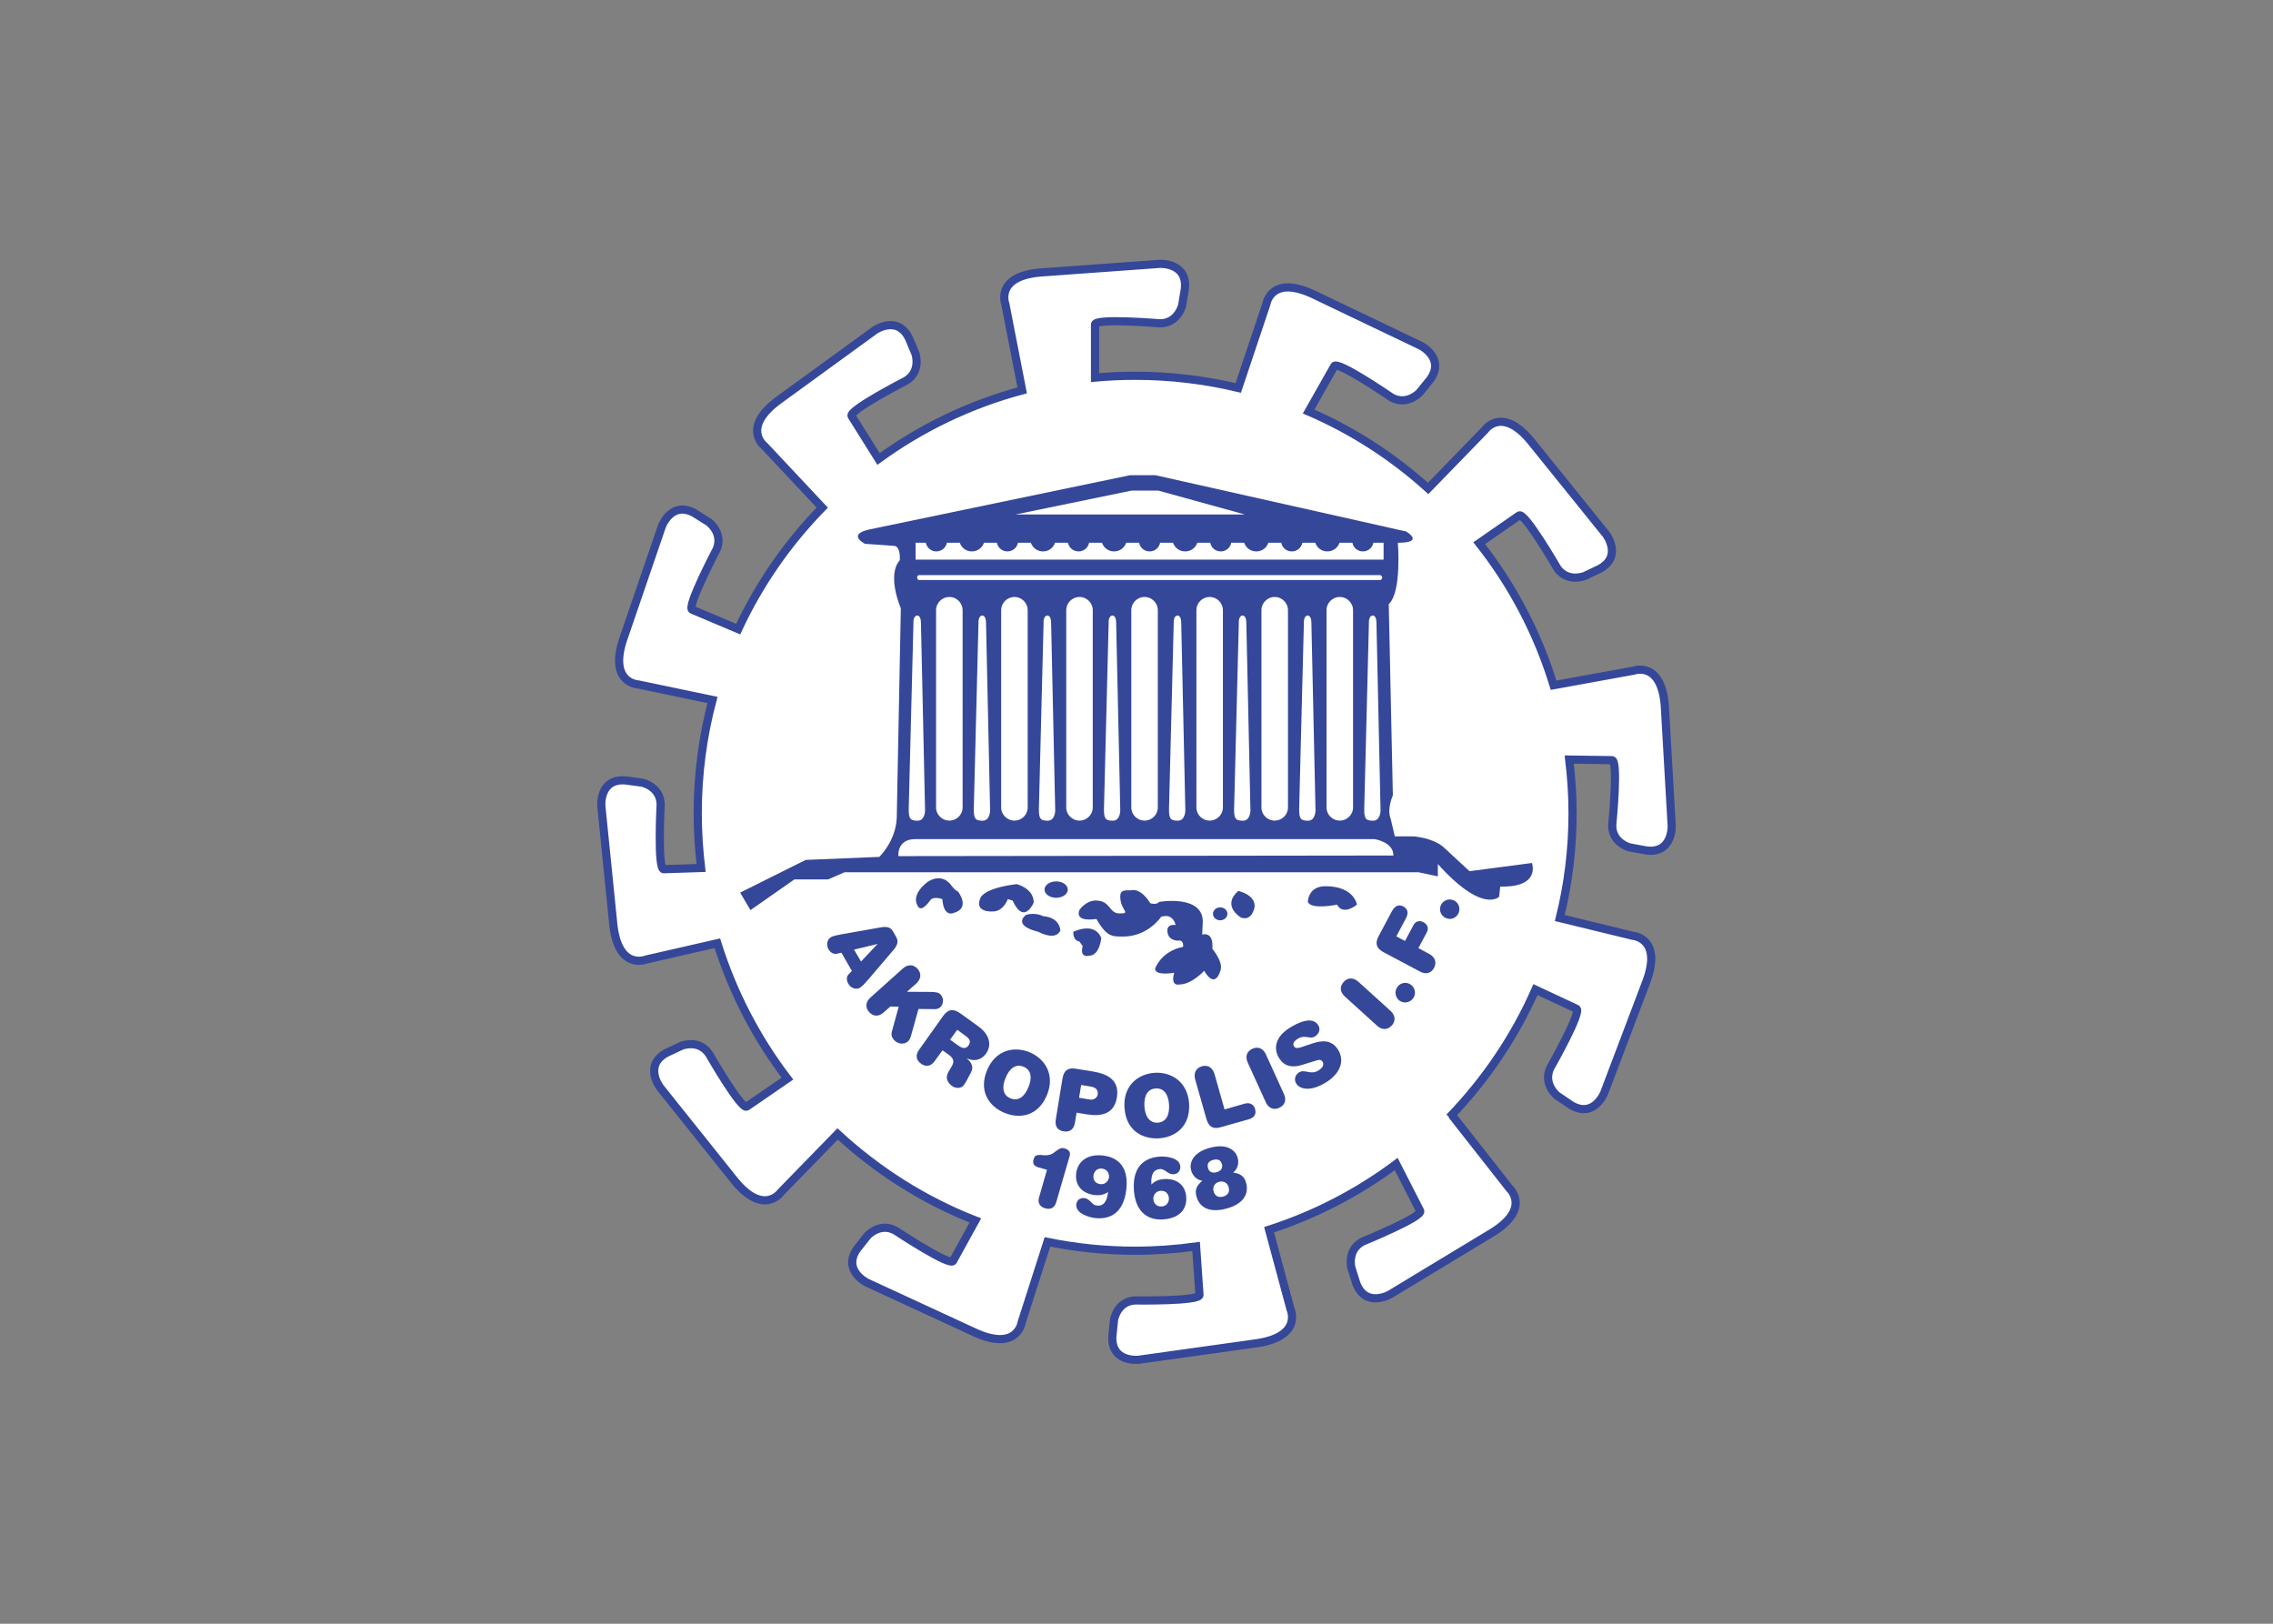 <svg clip-rule="evenodd" fill-rule="evenodd" viewBox="0 0 560 400" xmlns="http://www.w3.org/2000/svg" xmlns:xlink="http://www.w3.org/1999/xlink"><rect x="0" y="0" width="560" height="400" fill="#808080" stroke="none"/><clipPath id="a"><path clip-rule="evenodd" d="m5.807 5.078h36.948v37.823h-36.948z"/></clipPath><g transform="matrix(7.192 0 0 7.192 105.372 27.469)"><path d="m41.182 25.208.568.105c.896.109.865-.839.865-.839l-.23-3.984c-.072-1.704-1.067-1.339-1.067-1.339l-2.75.5c-.547-1.786-1.417-3.432-2.547-4.865l1.359-.942c.172-.177 1.313 1.797 1.313 1.797.349.505.937.27.937.27l.516-.244c.797-.433.219-1.188.219-1.188l-2.506-3.104c-1.046-1.344-1.645-.464-1.645-.464l-1.943 2c-1.203-1.088-2.583-1.984-4.094-2.635l.875-1.547c.078-.229 1.958 1.063 1.958 1.063.537.302.964-.162.964-.162l.365-.448c.526-.734-.323-1.161-.323-1.161l-3.594-1.719c-1.531-.76-1.693.292-1.693.292l-.963 2.875c-1.131-.271-2.313-.417-3.532-.417-.463 0-.921.021-1.375.063v-1.813c-.046-.234 2.224-.047 2.224-.047.615 0 .761-.614.761-.614l.094-.568c.093-.901-.855-.854-.855-.854l-3.974.286c-1.703.094-1.323 1.089-1.323 1.089l.579 2.958c-1.797.479-3.459 1.287-4.922 2.349l-.917-1.463c-.161-.178 1.865-1.219 1.865-1.219.52-.323.317-.922.317-.922l-.224-.531c-.395-.813-1.171-.271-1.171-.271l-3.224 2.344c-1.396.984-.547 1.625-.547 1.625l1.974 2.104c-1.183 1.208-2.162 2.614-2.881 4.161l-1.567-.661c-.235-.047.828-2.068.828-2.068.239-.568-.271-.937-.271-.937l-.49-.308c-.786-.437-1.114.453-1.114.453l-1.292 3.771c-.578 1.604.485 1.646.485 1.646l2.541.531c-.328 1.235-.505 2.537-.505 3.88 0 .636.042 1.261.115 1.875l-1.271.042c-.235.052-.115-2.224-.115-2.224-.015-.614-.635-.739-.635-.739l-.573-.079c-.901-.067-.823.881-.823.881l.401 3.963c.146 1.698 1.13 1.292 1.13 1.292l2.443-.557c.531 1.692 1.349 3.26 2.401 4.635l-1.385.953c-.167.177-1.303-1.802-1.303-1.802-.349-.51-.937-.276-.937-.276l-.521.245c-.792.432-.219 1.182-.219 1.182l2.49 3.115c1.047 1.349 1.651.474 1.651.474l1.943-1.995c1.364 1.26 2.958 2.276 4.718 2.963l-.76 1.381c-.073.229-1.974-1.032-1.974-1.032-.536-.297-.958.172-.958.172l-.36.453c-.515.74.339 1.157.339 1.157l3.62 1.671c1.536.74 1.682-.317 1.682-.317l.88-2.75c.974.198 1.974.302 3.005.302.709 0 1.407-.052 2.089-.146l.115 1.651c.062.234-2.219.198-2.219.198-.61.042-.709.667-.709.667l-.057.573c-.036.901.906.791.906.791l3.948-.552c1.693-.213 1.25-1.177 1.25-1.177l-.734-2.724c1.583-.51 3.052-1.276 4.354-2.25l.818 1.599c.151.193-1.959 1.052-1.959 1.052-.552.281-.395.896-.395.896l.172.547c.328.844 1.145.375 1.145.375l3.412-2.063c1.479-.859.687-1.573.687-1.573l-1.968-2.505-.089.073c1.224-1.265 2.229-2.745 2.948-4.375l1.396.651c.234.057-.891 2.037-.891 2.037-.255.557.24.948.24.948l.479.322c.776.464 1.13-.416 1.13-.416l1.412-3.729c.63-1.584-.433-1.657-.433-1.657l-2.5-.609c.287-1.151.438-2.354.438-3.589 0-.625-.042-1.234-.115-1.838l1.459.021c.239-.042.015 2.224.015 2.224-.01.614.604.765.604.765" fill="#fff" fill-rule="nonzero"/><g clip-path="url(#a)"><path d="m0 .001.567-.104c.896-.11.865.838.865.838l-.229 3.985c-.073 1.703-1.068 1.338-1.068 1.338l-2.75-.5c-.547 1.787-1.417 3.433-2.547 4.865l1.36.943c.171.177 1.312-1.797 1.312-1.797.349-.505.938-.271.938-.271l.515.245c.797.432.219 1.187.219 1.187l-2.505 3.104c-1.047 1.344-1.646.464-1.646.464l-1.943-2c-1.203 1.088-2.583 1.984-4.094 2.635l.875 1.547c.079.229 1.959-1.062 1.959-1.062.536-.302.963.161.963.161l.365.448c.526.734-.323 1.162-.323 1.162l-3.594 1.718c-1.531.761-1.692-.291-1.692-.291l-.964-2.875c-1.13.27-2.313.416-3.531.416-.464 0-.922-.021-1.375-.062v1.812c-.047.235 2.224.047 2.224.047.614 0 .76.615.76.615l.094.567c.094.901-.854.855-.854.855l-3.974-.287c-1.703-.094-1.323-1.088-1.323-1.088l.578-2.959c-1.797-.479-3.458-1.286-4.922-2.349l-.917 1.464c-.161.177 1.865 1.219 1.865 1.219.521.323.318.921.318.921l-.224.532c-.396.812-1.172.271-1.172.271l-3.224-2.344c-1.396-.985-.547-1.625-.547-1.625l1.974-2.104c-1.182-1.209-2.161-2.615-2.88-4.162l-1.568.662c-.234.047.828 2.067.828 2.067.24.568-.271.938-.271.938l-.489.307c-.787.438-1.115-.453-1.115-.453l-1.291-3.771c-.579-1.604.484-1.646.484-1.646l2.542-.531c-.329-1.234-.506-2.536-.506-3.88 0-.636.042-1.261.115-1.875l-1.271-.042c-.234-.052-.114 2.224-.114 2.224-.016.615-.636.74-.636.74l-.573.078c-.901.068-.823-.88-.823-.88l.401-3.964c.146-1.698 1.131-1.292 1.131-1.292l2.442.558c.531-1.693 1.349-3.261 2.401-4.636l-1.385-.953c-.167-.177-1.302 1.802-1.302 1.802-.349.511-.938.276-.938.276l-.521-.244c-.791-.433-.218-1.183-.218-1.183l2.489-3.114c1.047-1.349 1.651-.474 1.651-.474l1.943 1.994c1.365-1.26 2.958-2.276 4.719-2.963l-.761-1.38c-.073-.229-1.974 1.031-1.974 1.031-.536.297-.958-.172-.958-.172l-.359-.453c-.516-.74.338-1.156.338-1.156l3.62-1.672c1.536-.74 1.682.318 1.682.318l.881 2.75c.973-.198 1.973-.303 3.005-.303.708 0 1.406.053 2.088.146l.115-1.651c.062-.234-2.219-.198-2.219-.198-.609-.041-.708-.666-.708-.666l-.058-.573c-.036-.901.907-.792.907-.792l3.948.552c1.692.214 1.25 1.177 1.25 1.177l-.735 2.724c1.584.511 3.052 1.276 4.354 2.25l.818-1.599c.151-.192-1.958-1.052-1.958-1.052-.552-.281-.396-.896-.396-.896l.172-.547c.328-.843 1.146-.375 1.146-.375l3.411 2.063c1.479.859.688 1.573.688 1.573l-1.969 2.505-.089-.073c1.224 1.266 2.23 2.745 2.948 4.375l1.396-.651c.234-.057-.891-2.036-.891-2.036-.255-.558.24-.948.24-.948l.479-.323c.776-.464 1.13.417 1.13.417l1.412 3.729c.63 1.583-.432 1.656-.432 1.656l-2.5.609c.286 1.151.437 2.354.437 3.589 0 .625-.042 1.234-.114 1.838l1.458-.02c.239.041.015-2.224.015-2.224-.01-.615.605-.766.605-.766z" fill="none" stroke="#354799" stroke-width=".28" transform="matrix(1 0 0 -1 41.183 25.209)"/></g><g fill-rule="nonzero"><path d="m15.406 28.521-.005-.005-.797.192.24.407zm-1.234.292-.162.036c-.125.026-.229-.063-.281-.156-.078-.136-.057-.328.084-.412.083-.047.25-.078.395-.104l1.328-.234c.193-.032.318-.006.407.146l.104.182c.088.151.047.276-.073.427l-.875 1.026c-.099.115-.208.24-.297.292-.135.078-.318 0-.391-.136-.057-.094-.083-.234.006-.323l.114-.12-.359-.625" fill="#354799"/><path d="m17.219 30.156c.198.005.281.016.359.099.12.141.078.334-.015.422-.073.068-.141.073-.271.068l-.479-.005-.261.932c-.021.068-.047.135-.104.182-.136.12-.349.084-.469-.047-.073-.078-.114-.172-.073-.312l.229-.834-.286-.005-.224.198c-.167.156-.359.151-.5-.005-.146-.161-.125-.354.047-.505l1.104-.99c.172-.151.365-.146.505.011.141.161.125.349-.047.505l-.317.281z" fill="#354799"/><path d="m18.177 31.995c.162.114.261.109.349-.005.083-.12.057-.219-.109-.334l-.276-.203-.245.339zm-.516-1.021c.167-.229.344-.255.584-.083l.614.442c.427.308.454.672.266.938-.167.224-.411.276-.656.161v.005c.166.141.245.287.135.49l-.083.156c-.047.094-.099.188-.151.261-.099.135-.287.12-.406.036-.162-.12-.235-.276-.136-.463l.141-.245c.083-.156.015-.266-.115-.36l-.219-.156-.26.36c-.13.187-.302.224-.474.099-.177-.125-.198-.303-.062-.485z" fill="#354799"/><path d="m20.411 32.719c-.265-.11-.484.057-.614.38-.136.323-.099.594.167.703.265.109.484-.057.614-.38.136-.323.099-.594-.167-.703m.209-.495c.521.219.88.766.594 1.464-.297.718-.922.833-1.459.609-.526-.219-.89-.74-.594-1.458.292-.698.928-.834 1.459-.615" fill="#354799"/><path d="m22.688 33.844c.109.015.239-.037.265-.177.021-.141-.062-.24-.229-.266l-.339-.057-.072.437zm-.943-.719c.047-.281.187-.38.448-.339l.614.099c.516.089.896.313.802.886-.093.568-.526.661-1.041.578l-.339-.057-.057.343c-.037.224-.172.334-.386.297-.213-.031-.307-.177-.27-.406z" fill="#354799"/><path d="m24.938 33.464c-.287.015-.407.265-.386.609.021.349.177.578.458.562.287-.02.407-.265.386-.614s-.172-.578-.458-.557m-.037-.537c.568-.036 1.13.302 1.182 1.052.047.776-.463 1.156-1.036 1.193-.573.031-1.13-.276-1.177-1.052-.052-.75.463-1.156 1.031-1.193" fill="#354799"/><path d="m27.984 33.984c.172-.047.313.016.36.188.052.167-.037.297-.209.344l-.974.276c-.255.073-.406-.011-.484-.282l-.385-1.354c-.063-.224.026-.39.229-.453.203-.057.364.042.432.266l.344 1.213z" fill="#354799"/><path d="m28.094 32.583c-.099-.213-.037-.39.156-.479.193-.088.37-.015.464.193l.614 1.349c.099.213.037.39-.156.479s-.37.016-.464-.193z" fill="#354799"/><path d="m30.406 32.516-.453.14c-.338.11-.609.042-.771-.208-.203-.297-.187-.708.308-1.037.333-.218.812-.427 1.01-.125.094.141.042.297-.099.391-.193.125-.338-.088-.62.099-.099.063-.161.162-.109.24.052.083.146.073.292.02l.343-.114c.354-.12.657-.115.865.193.281.427.036.854-.344 1.104-.599.396-.963.25-1.068.088-.093-.135-.052-.302.084-.39.203-.136.406.109.682-.078.12-.079.198-.188.125-.297-.047-.073-.12-.068-.245-.026" fill="#354799"/><path d="m31.422 30.318c-.172-.157-.188-.344-.047-.5.141-.162.333-.162.505-.011l1.099.995c.172.156.188.349.047.505-.146.157-.333.162-.505.006z" fill="#354799"/><path d="m33.219 29.984c.109-.151.317-.182.463-.073.151.11.183.318.073.469-.109.146-.317.182-.469.073-.145-.109-.177-.323-.067-.469" fill="#354799"/><path d="m33.771 27.865c.078-.146.224-.162.344-.094.119.062.192.193.114.338l-.291.547.369.198c.203.11.266.292.167.479-.099.188-.286.235-.484.125l-1.245-.661c-.25-.136-.297-.302-.177-.537l.463-.869c.125-.224.271-.224.391-.162.12.068.208.188.083.417l-.323.609.297.156z" fill="#354799"/><path d="m34.698 27.208c.062-.172.255-.26.427-.198.172.063.26.25.198.422-.063.177-.25.266-.422.203-.177-.062-.266-.255-.203-.427" fill="#354799"/><path d="m21.214 36.25-.308-.089c-.14-.041-.192-.135-.151-.265.042-.146.099-.172.344-.146.182.016.297-.036.396-.12.13-.099.208-.151.323-.114.146.041.213.13.172.265l-.459 1.578c-.057.203-.208.261-.38.209-.172-.047-.266-.177-.208-.375z" fill="#354799"/><path d="m23.099 36.208c-.167-.021-.276.099-.292.235-.021.161.068.276.235.297.166.02.281-.105.297-.235.015-.14-.068-.276-.24-.297m-.885.167c.046-.401.375-.677.916-.615.599.068.88.485.802 1.151-.067.636-.39 1.068-1.083.99-.193-.026-.661-.156-.63-.463.015-.152.13-.235.276-.219.198.021.25.239.427.255.271.031.354-.203.385-.464-.14.099-.291.12-.453.105-.416-.047-.687-.318-.64-.74" fill="#354799"/><path d="m25.104 36.969c-.172.015-.255.156-.245.286.006.141.115.266.287.25.167-.01.255-.151.245-.286-.016-.162-.12-.261-.287-.25m-.026-1.172c.193-.016.682.031.703.333.011.156-.083.261-.229.271-.198.016-.292-.187-.463-.177-.276.021-.313.266-.297.531.119-.125.265-.177.422-.187.427-.032.739.187.77.609.032.417-.229.734-.786.771-.578.042-.953-.307-1.005-.984-.047-.636.187-1.115.885-1.167" fill="#354799"/><path d="m27.245 37.167c.161-.042.239-.151.193-.323-.037-.146-.178-.224-.329-.183-.145.037-.229.172-.187.323.047.172.172.224.323.183m-.224-.834c.151-.041.224-.14.187-.276-.036-.135-.135-.192-.302-.146-.161.042-.213.136-.177.277.037.135.146.182.292.145m-.224-.838c.641-.172.896.135.948.338.057.203-.005.391-.151.511.245.036.38.125.442.354.115.432-.161.745-.677.88-.515.141-.911.011-1.026-.422-.062-.229.016-.375.203-.531-.182-.026-.333-.161-.385-.365-.057-.203.01-.593.646-.765" fill="#354799"/><path d="m16.766 27.167s-.214-.328.349-.771c0 0 .421-.328.77.047 0 0 .162.234.282.276 0 0 .442.562-.141.729 0 0-.349.182-.396-.469 0 0-.307-.12-.422.047 0 0-.328.49-.442.141" fill="#354799"/><path d="m30.151 27.073s0-.537.604-.537c.985 0 1.078.631 1.078.631s-.468.396-.682 0c0 0-.885.187-1-.094" fill="#354799"/><path d="m22.323 27.354s.213-.328.562-.328c.516 0 .443.443.818.443.422 0 .021-.094.021-.584 0-.234.167-.208.375-.208 0 0 .302-.12.656.443 0 0 .209.067.302-.047 0 0 1.495-.261 1.495.677l-.021.443s.396-.141.349.489c0 0 .375.443.281.724 0 0-.166.703-.562.026 0 0-.422.469-.844.469 0 0-.323.089-.182-.401 0 0-.656.12-.656-.141 0 0 .208-.604.958-.744 0 0 .047-.261-.187-.214 0 0-.349 0-.349-.349 0-.141.093-.208.281-.187 0 0-.073-.417-.495-.282 0 0-.443.677-1.307.677-.396 0-.558 0-.912-.604 0 0-.745.141-.583-.302" fill="#354799"/><path d="m22.323 28.427s-.208 0-.208-.328c0 0 .724-.37.958.208 0 0-.047.61-.422.61 0 0-.328.093-.213-.328z" fill="#354799"/><path d="m21.927 26.651c0 .156-.177.281-.396.281-.218 0-.401-.125-.401-.281s.183-.281.401-.281c.219 0 .396.125.396.281" fill="#354799"/><path d="m27.396 27.479c0 .125-.11.224-.25.224-.136 0-.245-.099-.245-.224 0-.12.109-.219.245-.219.14 0 .25.099.25.219" fill="#354799"/><path d="m18.938 26.932s.093-.328 1.239-.468c0 0 .583.14.583.63 0 0-.328.797-.724-.068l-.166-.047s-.141.422-.516.422c0 0-.651.047-.416-.469" fill="#354799"/><path d="m20.5 27.516s-.51.349.422.583c0 0 .583.328.75-.047 0 0 0-.443-.589-.49 0 0-.255-.14-.583-.046" fill="#354799"/><path d="m27.766 26.698s.583.12.562.536c0 0-.073.516-.469.375 0 0-.677-.395-.093-.911" fill="#354799"/><path d="m15.469 25.531s.562-.526.599-1.333l.14-7.182s-.494-1.12-.036-1.646c0 0 .036-.459-.177-.49l-1.016-.073s-.63-.312.141-.489l8.937-1.86h.875l8.584 1.927s.666.386-.282.386c0 0 .141 1.682-.312 2.104l.141 6.552s-.214.458-.073.807l.14.594h.63s.636.037 1.021.354l.907.839 2.14-.281s.313.843-1.088.807l-.037.349s-.557.599-2.099-1.12v.422l-.666-.141h-19.657l-.562.245h-1.156l-1.506 1.052-.354-.599 2.245-1.12z" fill="#354799"/><path d="m22.807 23.839c0 .26-.213.474-.479.474-.265 0-.479-.214-.479-.474v-6.756c0-.265.214-.479.479-.479.266 0 .479.214.479.479z" fill="#fff"/></g><path d="m-.001-.003c0-.26-.213-.474-.479-.474-.265 0-.479.214-.479.474v6.756c0 .265.214.479.479.479.266 0 .479-.214.479-.479z" fill="none" stroke="#354799" stroke-width=".05" transform="matrix(1 0 0 -1 22.808 23.836)"/><path d="m25.036 23.839c0 .26-.213.474-.479.474-.265 0-.479-.214-.479-.474v-6.756c0-.265.214-.479.479-.479.266 0 .479.214.479.479z" fill="#fff" fill-rule="nonzero"/><path d="m-.001-.003c0-.26-.213-.474-.479-.474s-.479.214-.479.474v6.756c0 .265.213.479.479.479s.479-.214.479-.479z" fill="none" stroke="#354799" stroke-width=".05" transform="matrix(1 0 0 -1 25.037 23.836)"/><path d="m27.266 23.839c0 .26-.214.474-.48.474-.265 0-.479-.214-.479-.474v-6.756c0-.265.214-.479.479-.479.266 0 .48.214.48.479z" fill="#fff" fill-rule="nonzero"/><path d="m-.001-.003c0-.26-.214-.474-.479-.474-.266 0-.479.214-.479.474v6.756c0 .265.213.479.479.479.265 0 .479-.214.479-.479z" fill="none" stroke="#354799" stroke-width=".05" transform="matrix(1 0 0 -1 27.267 23.836)"/><path d="m29.495 23.839c0 .26-.214.474-.479.474-.266 0-.48-.214-.48-.474v-6.756c0-.265.214-.479.48-.479.265 0 .479.214.479.479z" fill="#fff" fill-rule="nonzero"/><path d="m-.001-.003c0-.26-.214-.474-.479-.474-.266 0-.48.214-.48.474v6.756c0 .265.214.479.48.479.265 0 .479-.214.479-.479z" fill="none" stroke="#354799" stroke-width=".05" transform="matrix(1 0 0 -1 29.496 23.836)"/><path d="m31.724 23.839c0 .26-.214.474-.479.474-.266 0-.479-.214-.479-.474v-6.756c0-.265.213-.479.479-.479.265 0 .479.214.479.479z" fill="#fff" fill-rule="nonzero"/><path d="m-.001-.003c0-.26-.214-.474-.48-.474-.265 0-.479.214-.479.474v6.756c0 .265.214.479.479.479.266 0 .48-.214.48-.479z" fill="none" stroke="#354799" stroke-width=".05" transform="matrix(1 0 0 -1 31.725 23.836)"/><path d="m20.578 23.839c0 .26-.213.474-.479.474s-.479-.214-.479-.474v-6.756c0-.265.213-.479.479-.479s.479.214.479.479z" fill="#fff" fill-rule="nonzero"/><path d="m-.001-.003c0-.26-.213-.474-.479-.474-.265 0-.479.214-.479.474v6.756c0 .265.214.479.479.479.266 0 .479-.214.479-.479z" fill="none" stroke="#354799" stroke-width=".05" transform="matrix(1 0 0 -1 20.579 23.836)"/><path d="m18.349 23.839c0 .26-.214.474-.479.474-.266 0-.479-.214-.479-.474v-6.756c0-.265.213-.479.479-.479.265 0 .479.214.479.479z" fill="#fff" fill-rule="nonzero"/><path d="m0-.003c0-.26-.214-.474-.48-.474-.265 0-.479.214-.479.474v6.756c0 .265.214.479.479.479.266 0 .48-.214.48-.479z" fill="none" stroke="#354799" stroke-width=".05" transform="matrix(1 0 0 -1 18.349 23.836)"/><path d="m16.615 17.516s-.021-.276.166-.276c0 0 .141 0 .141.276l.141 6.427s0 .375-.282.375c-.281 0-.328-.099-.328-.422z" fill="#fff" fill-rule="nonzero"/><path d="m-.001.002s-.021.276.166.276c0 0 .141 0 .141-.276l.141-6.427s0-.375-.282-.375c-.281 0-.328.099-.328.421z" fill="none" stroke="#354799" stroke-width=".05" transform="matrix(1 0 0 -1 16.616 17.517)"/><path d="m18.844 17.516s-.021-.276.166-.276c0 0 .141 0 .141.276l.141 6.427s0 .375-.282.375c-.281 0-.328-.099-.328-.422z" fill="#fff" fill-rule="nonzero"/><path d="m-.002.002s-.02.276.167.276c0 0 .141 0 .141-.276l.14-6.427s0-.375-.281-.375-.328.099-.328.421z" fill="none" stroke="#354799" stroke-width=".05" transform="matrix(1 0 0 -1 18.845 17.517)"/><path d="m21.073 17.516s-.021-.276.167-.276c0 0 .14 0 .14.276l.141 6.427s0 .375-.281.375c-.282 0-.329-.099-.329-.422z" fill="#fff" fill-rule="nonzero"/><path d="m-.002.002s-.021.276.167.276c0 0 .141 0 .141-.276l.14-6.427s0-.375-.281-.375-.328.099-.328.421z" fill="none" stroke="#354799" stroke-width=".05" transform="matrix(1 0 0 -1 21.075 17.517)"/><path d="m23.302 17.516s-.021-.276.167-.276c0 0 .14 0 .14.276l.141 6.427s0 .375-.281.375-.328-.099-.328-.422z" fill="#fff" fill-rule="nonzero"/><path d="m-.002.002s-.021.276.167.276c0 0 .14 0 .14-.276l.141-6.427s0-.375-.281-.375-.328.099-.328.421z" fill="none" stroke="#354799" stroke-width=".05" transform="matrix(1 0 0 -1 23.304 17.517)"/><path d="m25.531 17.516s-.021-.276.167-.276c0 0 .141 0 .141.276l.14 6.427s0 .375-.281.375-.328-.099-.328-.422z" fill="#fff" fill-rule="nonzero"/><path d="m-.002.002s-.021.276.167.276c0 0 .14 0 .14-.276l.141-6.427s0-.375-.281-.375c-.282 0-.329.099-.329.421z" fill="none" stroke="#354799" stroke-width=".05" transform="matrix(1 0 0 -1 25.533 17.517)"/><path d="m27.76 17.516s-.02-.276.167-.276c0 0 .141 0 .141.276l.14 6.427s0 .375-.281.375-.328-.099-.328-.422z" fill="#fff" fill-rule="nonzero"/><path d="m-.002.002s-.021.276.166.276c0 0 .141 0 .141-.276l.141-6.427s0-.375-.282-.375c-.281 0-.328.099-.328.421z" fill="none" stroke="#354799" stroke-width=".05" transform="matrix(1 0 0 -1 27.763 17.517)"/><path d="m29.99 17.516s-.021-.276.166-.276c0 0 .141 0 .141.276l.141 6.427s0 .375-.282.375c-.281 0-.328-.099-.328-.422z" fill="#fff" fill-rule="nonzero"/><path d="m-.002.002s-.021.276.166.276c0 0 .141 0 .141-.276l.141-6.427s0-.375-.282-.375c-.281 0-.328.099-.328.421z" fill="none" stroke="#354799" stroke-width=".05" transform="matrix(1 0 0 -1 29.992 17.517)"/><path d="m32.219 17.516s-.021-.276.166-.276c0 0 .141 0 .141.276l.141 6.427s0 .375-.282.375c-.281 0-.328-.099-.328-.422z" fill="#fff" fill-rule="nonzero"/><path d="m-.003.002s-.02.276.167.276c0 0 .141 0 .141-.276l.14-6.427s0-.375-.281-.375-.328.099-.328.421z" fill="none" stroke="#354799" stroke-width=".05" transform="matrix(1 0 0 -1 32.221 17.517)"/><path d="m20.141 13.802h7.849l-2.964-.818h-.911z" fill="#fff" fill-rule="nonzero"/><path d="m32.698 15.964c0 .046-.037.083-.073.083h-15.792c-.036 0-.067-.037-.067-.083 0-.047.031-.084.067-.084h15.792c.036 0 .073.037.073.084" fill="#fff" fill-rule="nonzero"/><path d="m32.396 14.771c-.031.172-.182.297-.36.297-.177 0-.328-.125-.359-.297h-.443c-.057.177-.224.297-.416.297-.193 0-.354-.12-.412-.297h-.442c-.037.172-.183.297-.365.297-.177 0-.328-.125-.359-.297h-.443c-.057.177-.219.297-.412.297-.192 0-.359-.12-.416-.297h-.443c-.031.172-.182.297-.359.297-.183 0-.328-.125-.36-.297h-.442c-.063.177-.224.297-.417.297s-.354-.12-.417-.297h-.442c-.032.172-.178.297-.36.297-.177 0-.328-.125-.359-.297h-.443c-.057.177-.224.297-.411.297-.198 0-.36-.12-.417-.297h-.443c-.031.172-.182.297-.359.297-.182 0-.328-.125-.365-.297h-.442c-.058.177-.219.297-.412.297s-.354-.12-.417-.297h-.442c-.031.172-.183.297-.36.297s-.328-.125-.359-.297h-.443c-.062.177-.224.297-.416.297-.193 0-.355-.12-.412-.297h-.443c-.036.172-.182.297-.364.297-.177 0-.323-.125-.359-.297h-.349v.578h16.031v-.578z" fill="#fff" fill-rule="nonzero"/><path d="m16.125 25.505s-.068-.583.583-.583h15.724s.651.094.651.562z" fill="#fff" fill-rule="nonzero"/></g></svg>